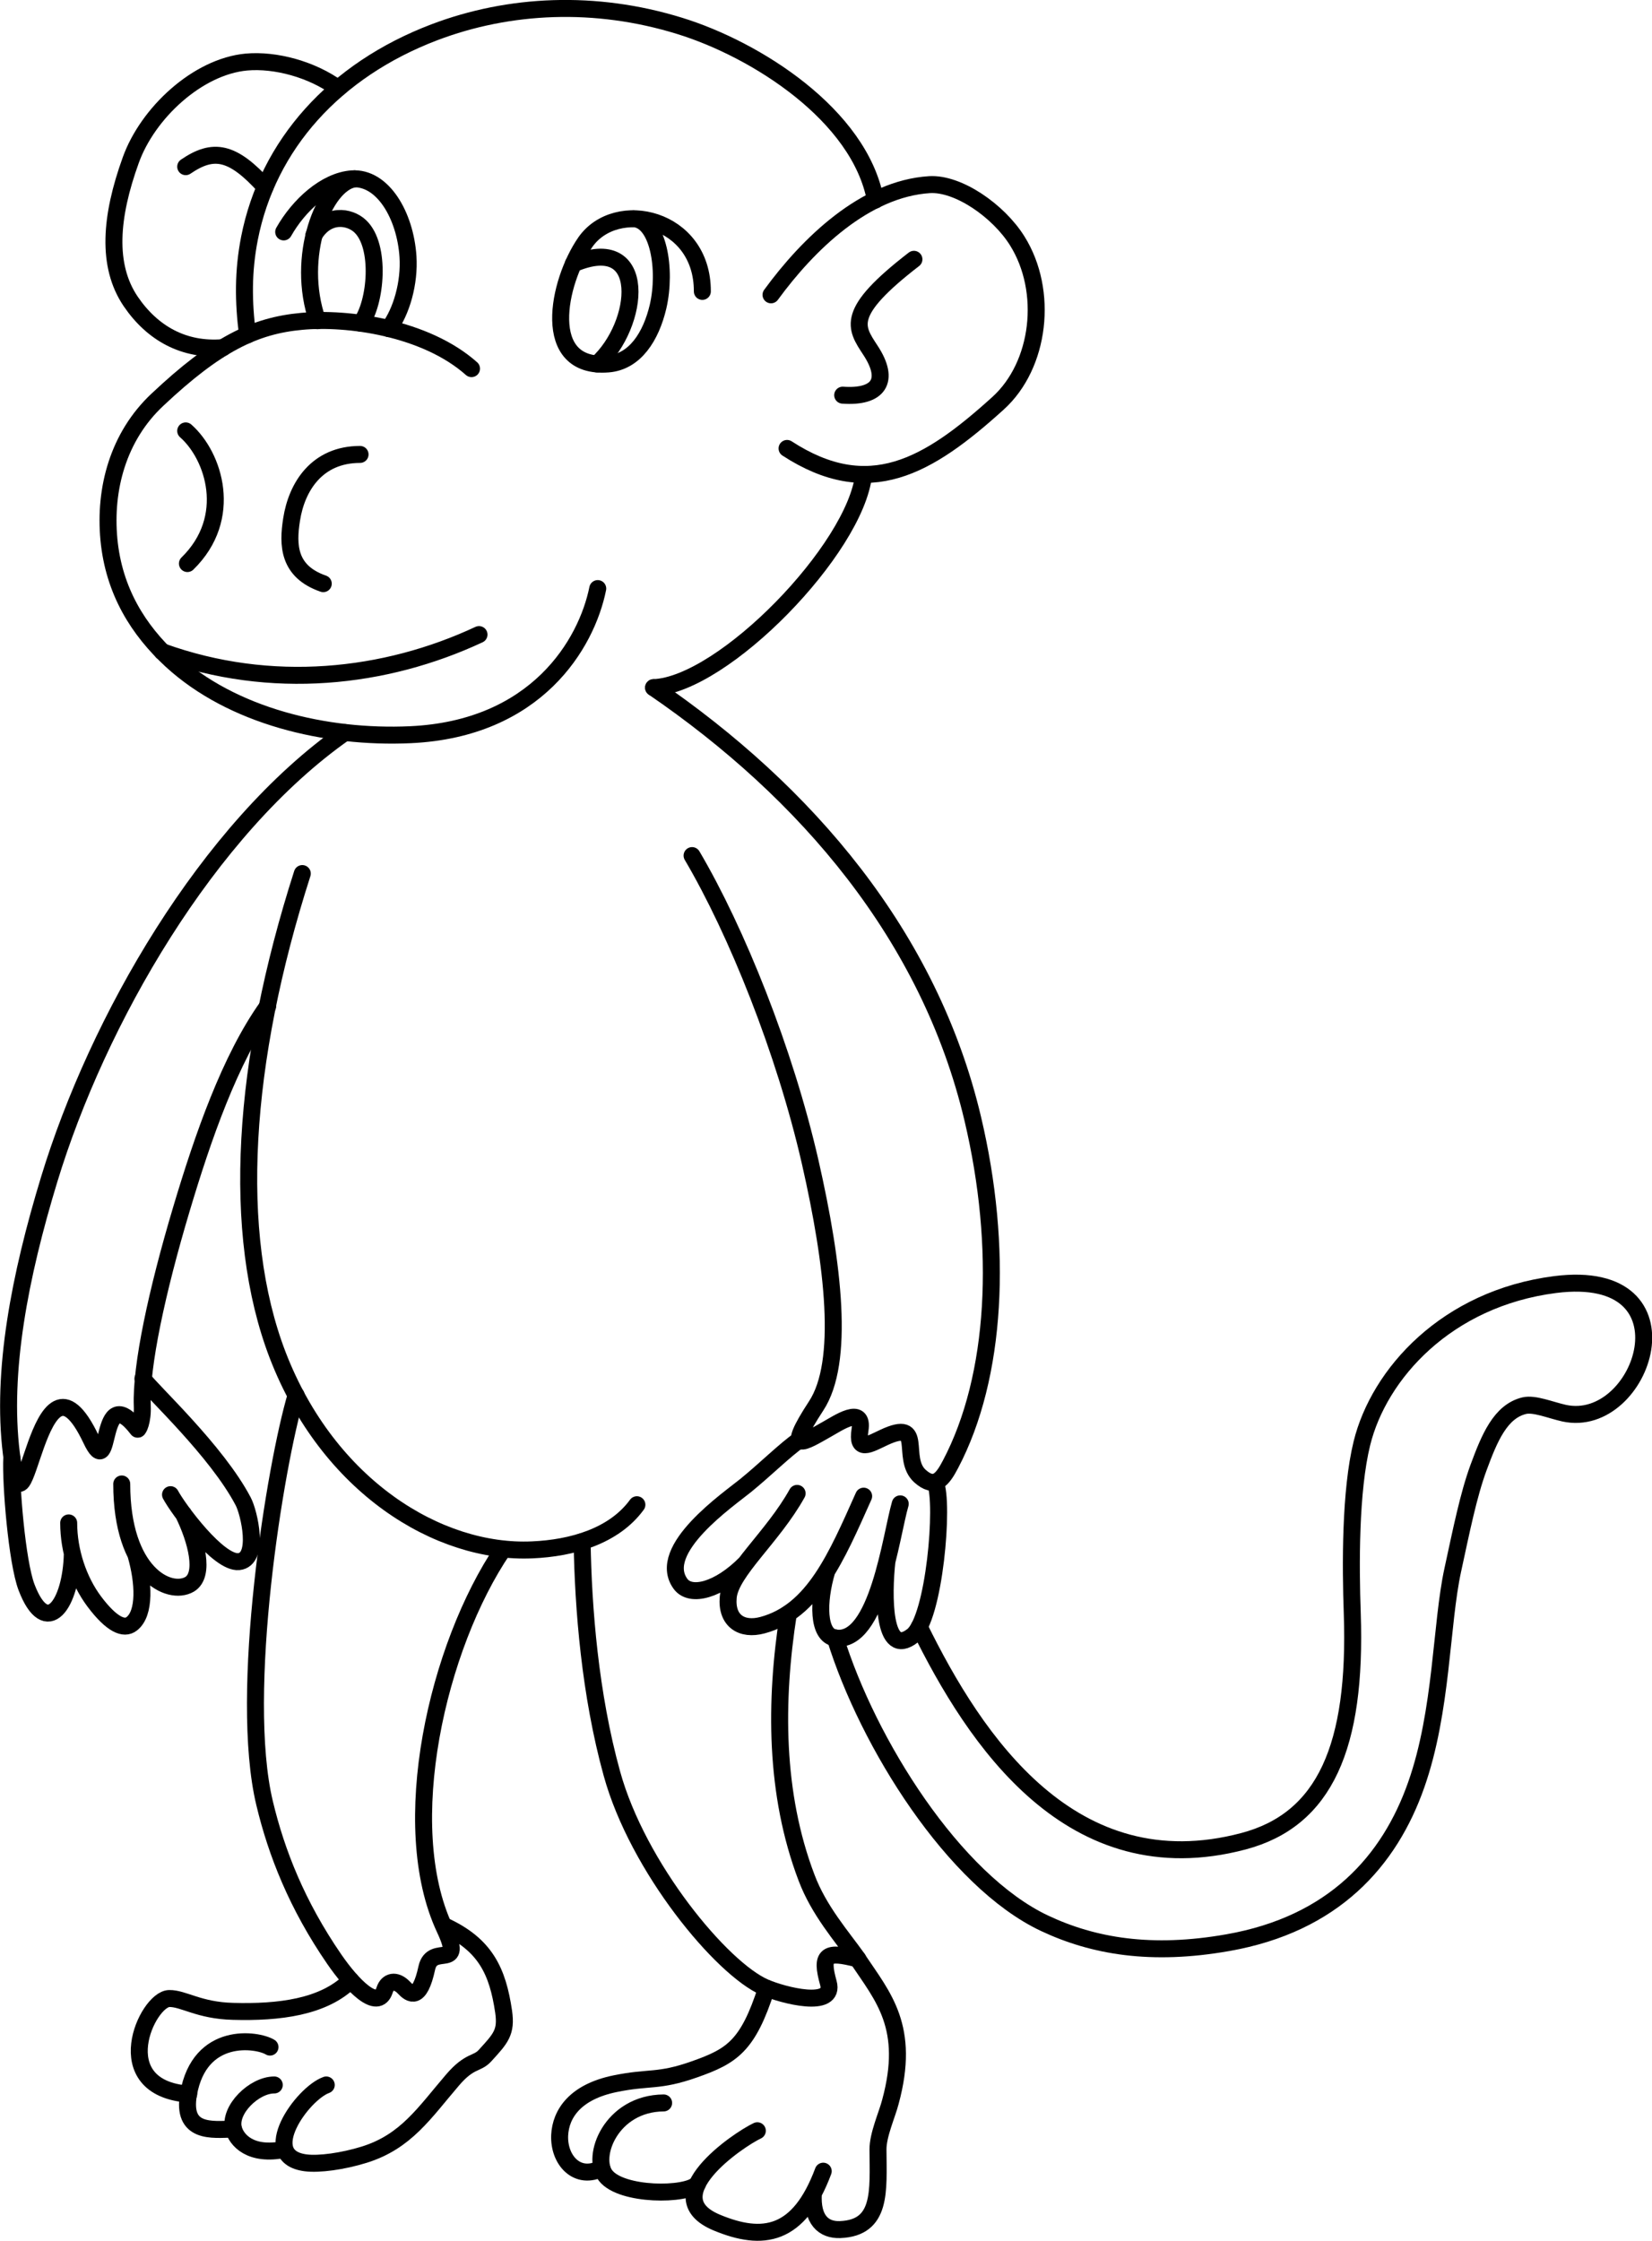 <?xml version="1.0" encoding="UTF-8"?>
<!DOCTYPE svg PUBLIC "-//W3C//DTD SVG 1.1//EN" "http://www.w3.org/Graphics/SVG/1.1/DTD/svg11.dtd">
<!-- Creator: CorelDRAW X6 -->
<svg xmlns="http://www.w3.org/2000/svg" xml:space="preserve" width="77.228mm" height="104.739mm" version="1.1" style="shape-rendering:geometricPrecision; text-rendering:geometricPrecision; image-rendering:optimizeQuality; fill-rule:evenodd; clip-rule:evenodd"
viewBox="0 0 7722 10473"
 xmlns:xlink="http://www.w3.org/1999/xlink">
 <defs>
  <style type="text/css">
   <![CDATA[
    .str0 {stroke:black;stroke-width:79.367;stroke-linecap:round;stroke-linejoin:round}
    .fil0 {fill:none}
   ]]>
  </style>
 </defs>
 <g id="lineart">
  <g id="_749195728">
   <path class="fil0 str0" d="M1157 1565c-20,-155 -21,-297 9,-451 86,-438 399,-786 864,-963 350,-133 753,-152 1147,-30 357,110 841,417 915,814"/>
   <path class="fil0 str0" d="M3604 1378c173,-237 439,-496 741,-515 134,-8 322,122 410,263 147,235 107,581 -90,759 -328,297 -604,459 -986,211"/>
   <path class="fil0 str0" d="M3055 3214c327,-13 944,-649 982,-996"/>
   <path class="fil0 str0" d="M4272 1212c-324,250 -274,317 -204,424 96,145 37,223 -129,211"/>
   <path class="fil0 str0" d="M868 779c129,-88 218,-74 371,95"/>
   <path class="fil0 str0" d="M1580 413c-122,-89 -292,-135 -428,-123 -228,21 -462,238 -541,459 -95,263 -114,492 0,660 102,150 250,231 431,216"/>
   <path class="fil0 str0" d="M1326 1084c70,-124 195,-239 319,-248 143,-10 249,169 262,363 8,123 -30,257 -90,337"/>
   <path class="fil0 str0" d="M1657 836c-144,22 -277,366 -173,663"/>
   <path class="fil0 str0" d="M2961 1022c117,6 155,238 115,411 -33,140 -108,258 -233,268 -321,26 -236,-383 -107,-569 144,-206 548,-117 547,230"/>
   <path class="fil0 str0" d="M2680 1233c354,-150 313,285 111,468"/>
   <path class="fil0 str0" d="M1467 1100c62,-106 167,-89 216,-43 99,92 75,359 4,454"/>
   <path class="fil0 str0" d="M868 2014c132,116 227,406 8,620"/>
   <path class="fil0 str0" d="M1683 2124c-201,0 -296,150 -320,304 -19,120 -16,243 148,300"/>
   <path class="fil0 str0" d="M2204 1723c-216,-192 -581,-241 -794,-221 -219,20 -398,106 -675,367 -183,172 -248,416 -226,652 23,243 139,425 292,566 283,260 720,365 1117,347 590,-27 824,-425 876,-683"/>
   <path class="fil0 str0" d="M758 3046c510,184 1042,125 1481,-80"/>
   <path class="fil0 str0" d="M1612 3424c-644,451 -1157,1349 -1382,2088 -138,453 -224,898 -177,1281 64,517 119,-602 373,-65 100,212 30,-291 217,-48 3,4 25,-35 22,-109 -7,-185 68,-535 183,-920 100,-335 227,-702 403,-948"/>
   <path class="fil0 str0" d="M1413 4083c-282,879 -334,1681 -115,2251 236,612 751,930 1190,910 186,-8 382,-64 489,-211"/>
   <path class="fil0 str0" d="M3055 3214c713,488 1290,1160 1492,2015 142,600 112,1205 -104,1615 -38,73 -74,117 -143,55 -93,-85 25,-271 -169,-180 -68,32 -128,70 -111,-36 18,-116 -105,-30 -156,-2 -104,59 -200,121 -49,-110 134,-204 82,-657 -28,-1140 -119,-520 -344,-1079 -552,-1432"/>
   <path class="fil0 str0" d="M1384 6521c-97,325 -271,1393 -147,1908 55,230 151,475 326,729 82,119 203,246 235,143 13,-41 52,-51 90,-11 28,30 73,66 107,-92 26,-118 178,18 84,-183 -226,-483 -36,-1319 273,-1774"/>
   <path class="fil0 str0" d="M2721 7206c5,312 37,714 139,1083 121,440 514,913 715,1000 85,37 331,101 297,-21 -37,-133 -11,-151 138,-112 -77,-108 -182,-226 -240,-380 -149,-392 -149,-825 -85,-1234"/>
   <path class="fil0 str0" d="M1639 9256c-126,126 -336,151 -550,145 -160,-4 -231,-61 -298,-60 -103,2 -296,418 91,447"/>
   <path class="fil0 str0" d="M1262 9568c-59,-36 -329,-77 -381,220 -32,185 110,166 210,163"/>
   <path class="fil0 str0" d="M1282 9745c-94,0 -212,115 -191,203 13,54 79,131 239,98"/>
   <path class="fil0 str0" d="M1525 9745c-112,40 -324,335 -96,364 62,8 173,-7 273,-38 196,-61 281,-195 414,-350 80,-93 113,-72 150,-112 75,-82 102,-110 88,-207 -28,-189 -85,-313 -280,-402"/>
   <path class="fil0 str0" d="M3583 9293c-87,270 -161,317 -337,379 -170,60 -209,34 -370,67 -187,38 -255,140 -260,241 -5,116 82,214 197,154"/>
   <path class="fil0 str0" d="M3102 9829c-246,2 -341,252 -271,340 75,95 379,94 429,39"/>
   <path class="fil0 str0" d="M3540 9959c-93,44 -479,308 -190,429 216,90 384,65 498,-240m-46 103c-8,125 48,173 125,170 196,-8 178,-180 177,-373 -1,-69 43,-165 58,-224 95,-349 -34,-490 -153,-668"/>
   <path class="fil0 str0" d="M55 6814c-6,119 24,487 69,605 93,244 209,80 214,-158m-17 -143c0,131 45,268 120,368 82,109 139,131 174,104 65,-49 57,-196 20,-324m-66 -330c0,417 221,525 317,469 74,-44 32,-206 -29,-330m-60 -89c37,69 224,322 319,313 100,-10 48,-230 21,-281 -124,-237 -429,-517 -469,-574"/>
   <path class="fil0 str0" d="M3738 6729c-70,49 -158,137 -251,213 -78,64 -424,300 -306,461 47,64 179,31 305,-97m240 -326c-114,205 -311,365 -322,485 -10,111 63,157 160,131 239,-64 346,-319 473,-603m-172 349c-43,145 -43,302 39,314 199,29 261,-480 304,-627m-62 267c-18,161 -19,458 120,349 102,-81 148,-623 106,-715"/>
   <path class="fil0 str0" d="M4297 7604c261,532 713,1214 1515,1002 382,-101 530,-444 509,-1064 -8,-225 -10,-572 45,-796 80,-325 396,-677 903,-742 668,-85 412,682 42,601 -66,-15 -139,-46 -186,-35 -112,27 -163,152 -214,290 -47,128 -80,293 -120,477 -56,256 -49,659 -171,1005 -125,356 -386,651 -881,738 -357,63 -628,17 -857,-91 -423,-200 -825,-840 -978,-1334"/>
  </g>
 </g>
</svg>
